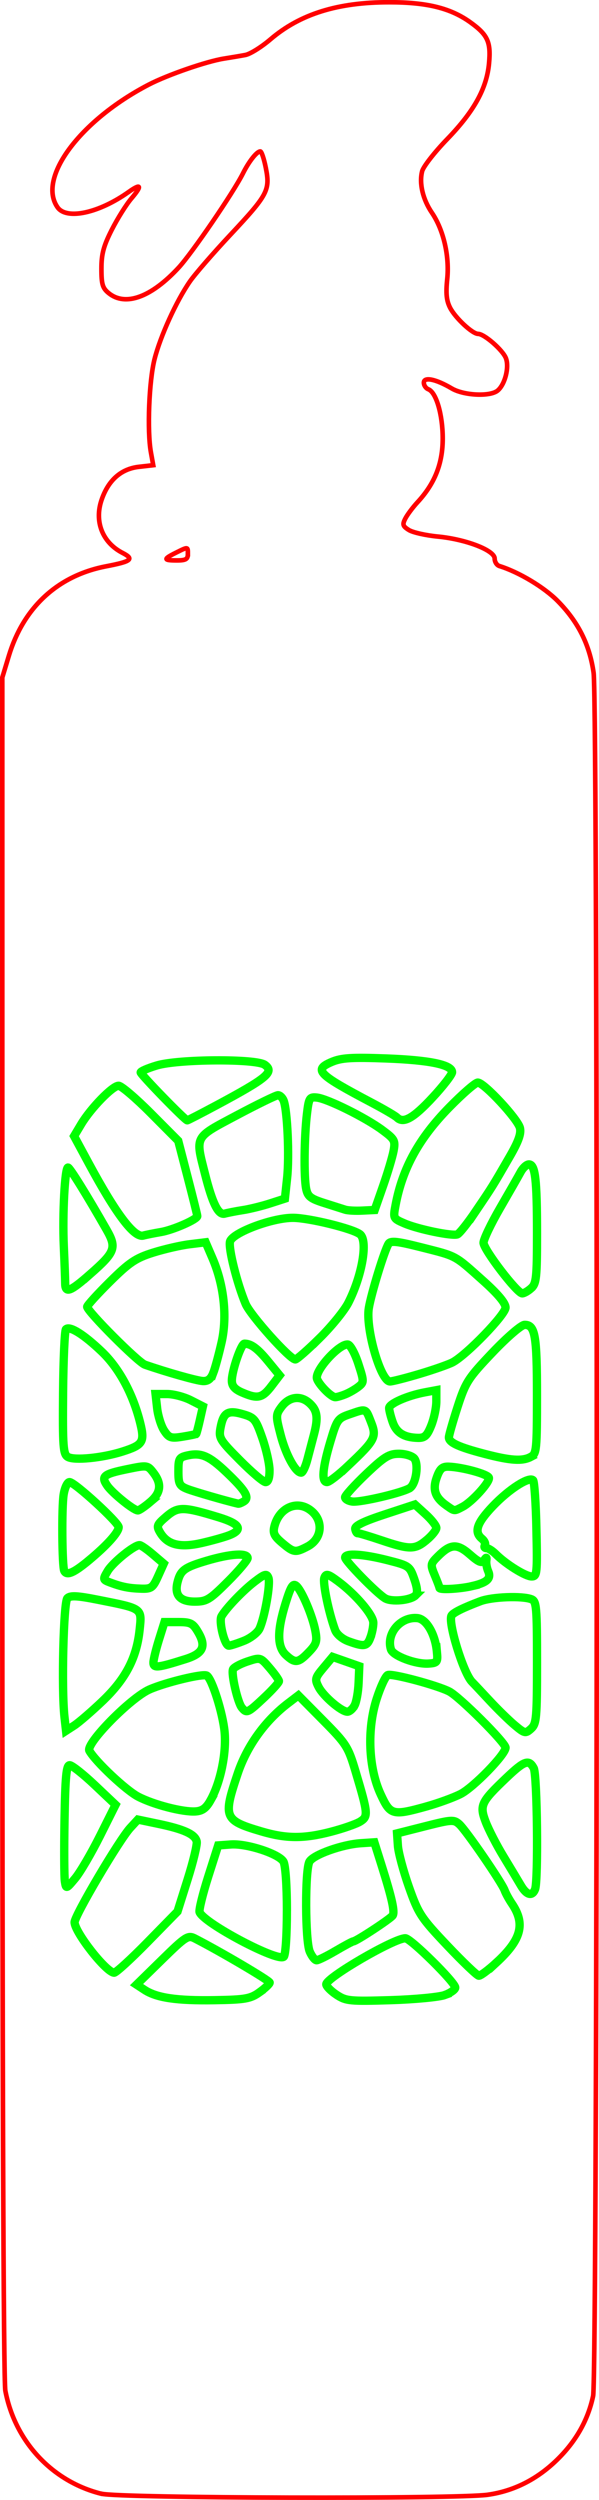 <?xml version="1.0" encoding="UTF-8" standalone="no"?>
<!-- Created with Inkscape (http://www.inkscape.org/) -->

<svg
   width="28.755mm"
   height="120mm"
   viewBox="0 0 28.755 120"
   version="1.1"
   id="svg1"
   xml:space="preserve"
   xmlns="http://www.w3.org/2000/svg"
   xmlns:svg="http://www.w3.org/2000/svg"><defs
     id="defs1" /><g
     id="layer1"
     transform="translate(-106.664,-72.29)"><g
       id="g110"><path
         style="fill:none;stroke:#ff0000;stroke-width:0.221;stroke-dasharray:none;stroke-opacity:1"
         d="m 115.683,98.888 c 0,-0.363 0.014,-0.361 -0.581,-0.064 -0.608,0.303 -0.599,0.366 0.052,0.366 0.428,0 0.528,-0.058 0.528,-0.302 z"
         id="path110" /><path
         id="path57"
         style="fill:none;stroke:#00ff00;stroke-width:0.4;stroke-dasharray:none;stroke-opacity:1"
         d="m 119.118,167.921 c 0.27,-0.193 0.491,-0.402 0.491,-0.466 0,-0.096 -2.345,-1.48 -3.596,-2.121 -0.323,-0.166 -0.442,-0.088 -1.572,1.02 l -1.223,1.199 0.383,0.251 c 0.586,0.384 1.546,0.525 3.366,0.495 1.47,-0.024 1.717,-0.068 2.152,-0.377 z m 8.909,0.127 c 0.27,-0.101 0.491,-0.261 0.491,-0.354 0,-0.248 -2.143,-2.367 -2.395,-2.367 -0.546,0 -3.796,1.892 -3.796,2.21 0,0.097 0.221,0.322 0.491,0.501 0.457,0.303 0.635,0.32 2.605,0.26 1.163,-0.036 2.335,-0.148 2.605,-0.249 z m 2.468,-1.553 c 1.202,-1.109 1.399,-1.86 0.743,-2.83 -0.14,-0.208 -0.298,-0.496 -0.35,-0.641 -0.137,-0.379 -1.85,-2.875 -2.176,-3.17 -0.257,-0.232 -0.368,-0.226 -1.632,0.095 l -1.356,0.344 0.041,0.591 c 0.022,0.325 0.26,1.214 0.528,1.976 0.457,1.297 0.575,1.477 1.847,2.821 0.747,0.789 1.427,1.439 1.51,1.444 0.083,0.005 0.463,-0.279 0.845,-0.631 z m -16.75,-0.98 1.441,-1.472 0.486,-1.544 c 0.268,-0.849 0.463,-1.664 0.435,-1.811 -0.067,-0.345 -0.597,-0.592 -1.829,-0.85 l -0.995,-0.208 -0.364,0.395 c -0.526,0.571 -2.674,4.212 -2.674,4.533 0,0.474 1.51,2.401 1.897,2.422 0.088,0.005 0.809,-0.654 1.602,-1.464 z m 6.692,-1.518 c -10e-4,-1.212 -0.07,-2.185 -0.166,-2.349 -0.221,-0.377 -1.759,-0.879 -2.52,-0.823 l -0.613,0.045 -0.481,1.51 c -0.264,0.831 -0.45,1.593 -0.412,1.693 0.197,0.526 3.763,2.413 4.042,2.139 0.086,-0.085 0.15,-1.035 0.149,-2.217 z m 2.342,1.933 c 0.423,-0.249 0.803,-0.453 0.844,-0.453 0.134,0 1.794,-1.091 1.892,-1.243 0.11,-0.172 -0.033,-0.82 -0.524,-2.381 l -0.356,-1.132 -0.646,0.043 c -0.909,0.06 -2.283,0.553 -2.469,0.884 -0.22,0.393 -0.208,3.806 0.014,4.32 0.099,0.228 0.247,0.415 0.328,0.415 0.081,0 0.494,-0.204 0.916,-0.453 z m 9.572,-2.957 c 0.159,-0.413 0.102,-5.5 -0.065,-5.811 -0.234,-0.437 -0.446,-0.362 -1.31,0.46 -1.227,1.169 -1.3,1.325 -0.994,2.126 0.141,0.368 0.523,1.112 0.851,1.651 0.327,0.54 0.704,1.168 0.838,1.396 0.273,0.465 0.543,0.535 0.68,0.177 z m -20.891,-2.549 0.752,-1.505 -1.002,-0.949 c -0.551,-0.522 -1.092,-0.949 -1.202,-0.949 -0.158,0 -0.211,0.56 -0.246,2.605 -0.025,1.433 -0.017,2.771 0.016,2.974 0.061,0.368 0.063,0.367 0.495,-0.15 0.239,-0.286 0.772,-1.197 1.186,-2.025 z m 11.093,-0.21 c 0.581,-0.151 1.212,-0.371 1.4,-0.488 0.395,-0.246 0.383,-0.376 -0.216,-2.389 -0.358,-1.204 -0.44,-1.333 -1.564,-2.469 l -1.186,-1.199 -0.5,0.382 c -1.104,0.843 -1.97,2.053 -2.414,3.375 -0.71,2.112 -0.657,2.241 1.147,2.774 1.185,0.35 2.027,0.354 3.334,0.014 z m -5.779,-1.515 c 0.478,-0.86 0.766,-2.262 0.672,-3.273 -0.084,-0.904 -0.604,-2.552 -0.854,-2.706 -0.18,-0.111 -1.966,0.32 -2.748,0.663 -0.912,0.4 -3.078,2.607 -2.889,2.944 0.291,0.519 1.754,1.895 2.342,2.202 0.743,0.387 2.147,0.75 2.752,0.71 0.33,-0.021 0.513,-0.158 0.726,-0.54 z m 10.358,0.302 c 0.565,-0.157 1.304,-0.426 1.642,-0.598 0.624,-0.319 2.159,-1.899 2.159,-2.224 0,-0.239 -2.211,-2.445 -2.704,-2.698 -0.583,-0.299 -2.728,-0.873 -2.948,-0.789 -0.105,0.04 -0.345,0.554 -0.535,1.143 -0.471,1.466 -0.393,3.317 0.193,4.583 0.467,1.008 0.566,1.034 2.192,0.584 z m 5.311,-6.916 c 0,-2.646 -0.025,-2.936 -0.264,-3.03 -0.444,-0.174 -1.894,-0.119 -2.454,0.094 -0.822,0.312 -1.275,0.535 -1.379,0.679 -0.203,0.279 0.556,2.761 0.975,3.19 0.098,0.1 0.487,0.515 0.866,0.922 0.378,0.407 0.914,0.93 1.189,1.161 0.475,0.399 0.516,0.408 0.784,0.165 0.258,-0.234 0.283,-0.513 0.283,-3.182 z m -20.855,1.853 c 1.109,-1.057 1.638,-2.074 1.779,-3.418 0.109,-1.046 0.153,-1.014 -1.974,-1.436 -1.02,-0.203 -1.354,-0.22 -1.494,-0.08 -0.187,0.187 -0.289,4.377 -0.139,5.708 l 0.074,0.657 0.395,-0.256 c 0.217,-0.141 0.829,-0.669 1.359,-1.174 z m 7.756,-0.162 c 0.394,-0.37 0.714,-0.726 0.711,-0.79 -0.003,-0.065 -0.205,-0.35 -0.448,-0.634 -0.441,-0.516 -0.443,-0.516 -1.067,-0.31 -0.344,0.114 -0.655,0.284 -0.691,0.378 -0.09,0.234 0.226,1.599 0.426,1.84 0.232,0.28 0.276,0.26 1.069,-0.483 z m 4.341,0.377 c 0.089,-0.166 0.176,-0.657 0.194,-1.092 l 0.033,-0.791 -0.641,-0.225 -0.641,-0.225 -0.438,0.524 c -0.405,0.484 -0.422,0.554 -0.23,0.926 0.228,0.442 1.088,1.179 1.378,1.182 0.101,7.3e-4 0.256,-0.134 0.345,-0.299 z m -8.121,-2.224 c 0.851,-0.268 1.012,-0.608 0.612,-1.292 -0.252,-0.432 -0.359,-0.487 -0.95,-0.487 h -0.666 l -0.26,0.831 c -0.143,0.457 -0.265,0.951 -0.27,1.098 -0.01,0.294 0.186,0.275 1.533,-0.15 z m 12.074,-0.344 c -0.077,-0.848 -0.498,-1.579 -0.933,-1.625 -0.812,-0.084 -1.513,0.742 -1.274,1.501 0.098,0.311 1.184,0.721 1.803,0.681 0.422,-0.027 0.45,-0.066 0.405,-0.558 z m -6.152,0.01 c 0.37,-0.387 0.411,-0.516 0.317,-1.019 -0.135,-0.723 -0.654,-1.948 -0.919,-2.168 -0.16,-0.133 -0.264,0.038 -0.512,0.842 -0.412,1.335 -0.407,2.084 0.019,2.48 0.439,0.409 0.592,0.39 1.094,-0.135 z m -3.109,-0.547 c 0.323,-0.129 0.659,-0.393 0.747,-0.587 0.251,-0.55 0.532,-2.159 0.426,-2.435 -0.083,-0.216 -0.17,-0.193 -0.657,0.179 -0.554,0.422 -1.361,1.264 -1.594,1.662 -0.143,0.244 0.146,1.416 0.349,1.416 0.078,0 0.406,-0.106 0.729,-0.235 z m 6.067,-0.153 c 0.081,-0.213 0.144,-0.536 0.141,-0.717 -0.007,-0.374 -0.848,-1.36 -1.691,-1.984 -0.489,-0.362 -0.577,-0.385 -0.659,-0.171 -0.088,0.229 0.211,1.685 0.516,2.507 0.077,0.208 0.348,0.436 0.647,0.544 0.753,0.272 0.884,0.25 1.047,-0.178 z m -6.849,-2.683 c 0.526,-0.526 0.956,-1.036 0.956,-1.132 0,-0.266 -0.828,-0.212 -1.967,0.127 -1.075,0.32 -1.257,0.455 -1.401,1.042 -0.15,0.612 0.127,0.919 0.831,0.919 0.565,0 0.714,-0.09 1.58,-0.956 z m 9.016,0.658 c 0.111,-0.111 0.092,-0.349 -0.062,-0.79 -0.215,-0.614 -0.25,-0.639 -1.278,-0.9 -1.175,-0.299 -2.038,-0.354 -2.038,-0.128 0,0.169 1.504,1.706 1.916,1.956 0.309,0.189 1.223,0.102 1.463,-0.138 z m -12.361,-0.915 0.275,-0.61 -0.516,-0.441 c -0.284,-0.243 -0.573,-0.444 -0.643,-0.447 -0.248,-0.012 -1.29,0.831 -1.532,1.24 -0.238,0.401 -0.234,0.42 0.102,0.548 0.555,0.211 0.915,0.284 1.496,0.302 0.495,0.016 0.568,-0.037 0.818,-0.592 z m 15.078,0.467 c 0.721,-0.167 0.926,-0.358 0.771,-0.715 -0.066,-0.151 -0.106,-0.376 -0.089,-0.501 0.024,-0.182 0.004,-0.187 -0.107,-0.024 -0.107,0.159 -0.254,0.099 -0.681,-0.276 -0.613,-0.538 -0.928,-0.52 -1.539,0.092 -0.357,0.357 -0.363,0.394 -0.146,0.913 0.124,0.297 0.226,0.566 0.226,0.598 0,0.105 0.975,0.051 1.566,-0.086 z m 3.088,-2.714 c -0.027,-1.239 -0.099,-2.303 -0.161,-2.365 -0.193,-0.193 -1.163,0.432 -1.938,1.249 -0.767,0.808 -0.908,1.232 -0.519,1.555 0.124,0.103 0.188,0.247 0.142,0.32 -0.045,0.074 -0.011,0.134 0.077,0.134 0.088,0 0.288,0.128 0.445,0.285 0.483,0.483 1.432,1.074 1.724,1.074 0.26,0 0.275,-0.148 0.229,-2.253 z m -21.496,1.487 c 0.871,-0.72 1.44,-1.352 1.44,-1.6 2.3e-4,-0.223 -2.115,-2.164 -2.359,-2.164 -0.1,0 -0.226,0.264 -0.28,0.586 -0.102,0.602 -0.078,3.477 0.03,3.68 0.125,0.234 0.447,0.095 1.169,-0.501 z m 10.497,-0.667 c 0.753,-0.389 0.795,-1.33 0.081,-1.798 -0.651,-0.426 -1.448,-0.028 -1.662,0.83 -0.08,0.319 -0.009,0.468 0.377,0.793 0.552,0.465 0.624,0.475 1.204,0.175 z m -3.734,-0.551 c 0.667,-0.268 0.495,-0.547 -0.528,-0.859 -1.692,-0.516 -1.939,-0.519 -2.503,-0.037 -0.458,0.392 -0.485,0.459 -0.302,0.767 0.354,0.595 0.95,0.745 1.998,0.506 0.506,-0.116 1.107,-0.285 1.336,-0.377 z m 9.463,0.234 c 0.256,-0.215 0.465,-0.476 0.465,-0.58 0,-0.104 -0.232,-0.4 -0.515,-0.657 l -0.515,-0.468 -1.453,0.478 c -1.026,0.338 -1.44,0.543 -1.411,0.698 0.023,0.12 0.076,0.211 0.118,0.202 0.042,-0.01 0.551,0.143 1.132,0.338 1.369,0.461 1.619,0.46 2.178,-0.011 z m -13.288,-1.812 c 0.532,-0.448 0.584,-0.879 0.172,-1.416 -0.282,-0.368 -0.299,-0.37 -1.242,-0.177 -1.159,0.237 -1.29,0.345 -0.972,0.801 0.254,0.365 1.268,1.183 1.466,1.183 0.062,0 0.322,-0.176 0.577,-0.391 z m 15.008,0.22 c 0.462,-0.24 1.332,-1.202 1.266,-1.4 -0.057,-0.172 -1.263,-0.503 -1.925,-0.528 -0.308,-0.012 -0.423,0.09 -0.574,0.509 -0.215,0.594 -0.085,0.97 0.465,1.356 0.399,0.28 0.357,0.276 0.768,0.063 z m -10.489,-0.265 c 0.279,-0.177 0.07,-0.523 -0.844,-1.393 -0.826,-0.787 -1.208,-0.954 -1.855,-0.812 -0.417,0.092 -0.45,0.148 -0.45,0.77 0,0.591 0.049,0.691 0.415,0.837 0.319,0.128 1.928,0.594 2.454,0.711 0.042,0.01 0.167,-0.042 0.28,-0.113 z m 7.983,-0.653 c 0.284,-0.229 0.408,-1.143 0.191,-1.404 -0.103,-0.124 -0.434,-0.225 -0.739,-0.225 -0.472,0 -0.699,0.14 -1.567,0.966 -0.558,0.531 -1.015,1.036 -1.015,1.122 0,0.086 0.153,0.178 0.34,0.204 0.401,0.057 2.522,-0.448 2.789,-0.663 z m -6.757,-0.836 c -0.002,-0.311 -0.158,-1.006 -0.345,-1.544 -0.319,-0.913 -0.381,-0.99 -0.94,-1.151 -0.721,-0.208 -0.93,-0.081 -1.067,0.648 -0.093,0.498 -0.042,0.585 0.936,1.57 0.569,0.573 1.121,1.043 1.227,1.043 0.123,0 0.191,-0.205 0.189,-0.566 z m 3.784,-0.229 c 1.291,-1.221 1.369,-1.371 1.088,-2.084 -0.265,-0.676 -0.216,-0.657 -1.018,-0.381 -0.578,0.199 -0.618,0.256 -0.934,1.319 -0.379,1.274 -0.434,1.942 -0.16,1.939 0.104,-0.001 0.565,-0.358 1.024,-0.793 z m -1.964,-0.3 c 0.092,-0.353 0.23,-0.88 0.307,-1.17 0.217,-0.816 0.171,-1.169 -0.195,-1.511 -0.433,-0.404 -0.984,-0.337 -1.357,0.164 -0.278,0.375 -0.28,0.428 -0.04,1.353 0.244,0.941 0.715,1.805 0.984,1.805 0.074,0 0.21,-0.289 0.301,-0.642 z m -8.881,-0.371 c 0.98,-0.311 1.075,-0.461 0.858,-1.35 -0.34,-1.391 -1.011,-2.643 -1.846,-3.442 -0.87,-0.832 -1.546,-1.255 -1.724,-1.078 -0.062,0.062 -0.124,1.433 -0.138,3.045 -0.022,2.589 0.005,2.949 0.227,3.082 0.306,0.183 1.656,0.051 2.624,-0.257 z m 19.607,0.253 c 0.273,-0.146 0.292,-0.343 0.292,-2.954 0,-2.878 -0.088,-3.382 -0.592,-3.382 -0.155,0 -0.841,0.591 -1.542,1.329 -1.174,1.236 -1.292,1.419 -1.678,2.614 -0.228,0.707 -0.415,1.363 -0.415,1.459 0,0.25 0.46,0.463 1.704,0.789 1.256,0.329 1.82,0.366 2.232,0.146 z m -16.067,-1.101 c 0.019,-0.019 0.1,-0.324 0.179,-0.677 l 0.144,-0.642 -0.583,-0.297 c -0.321,-0.164 -0.832,-0.297 -1.137,-0.297 h -0.554 l 0.076,0.677 c 0.042,0.373 0.193,0.856 0.336,1.074 0.233,0.356 0.323,0.386 0.881,0.297 0.342,-0.055 0.637,-0.115 0.657,-0.135 z m 11.285,-0.407 c 0.134,-0.334 0.243,-0.851 0.243,-1.149 v -0.542 l -0.555,0.104 c -0.835,0.157 -1.71,0.542 -1.71,0.754 0,0.103 0.076,0.407 0.17,0.675 0.178,0.512 0.544,0.74 1.21,0.756 0.328,0.008 0.442,-0.098 0.642,-0.597 z m -7.678,-1.879 0.399,-0.524 -0.55,-0.671 c -0.506,-0.618 -0.816,-0.849 -1.138,-0.849 -0.16,0 -0.606,1.303 -0.606,1.771 0,0.259 0.135,0.417 0.491,0.571 0.741,0.322 0.967,0.274 1.403,-0.298 z m 3.57,0.378 c 0.192,-0.08 0.472,-0.243 0.621,-0.362 0.262,-0.208 0.261,-0.25 -0.015,-1.1 -0.158,-0.486 -0.382,-0.9 -0.498,-0.919 -0.377,-0.063 -1.495,1.124 -1.495,1.586 0,0.232 0.671,0.941 0.889,0.941 0.081,0 0.305,-0.066 0.498,-0.146 z m -6.354,-1.024 c 0.087,-0.228 0.266,-0.887 0.396,-1.463 0.28,-1.233 0.115,-2.753 -0.437,-4.037 l -0.329,-0.765 -0.767,0.094 c -0.422,0.051 -1.208,0.232 -1.748,0.401 -0.838,0.263 -1.142,0.467 -2.076,1.393 -0.602,0.597 -1.095,1.14 -1.095,1.207 0,0.218 2.442,2.667 2.774,2.781 1.057,0.366 2.484,0.769 2.779,0.785 0.244,0.013 0.389,-0.101 0.502,-0.397 z m 9.913,0.049 c 0.673,-0.201 1.381,-0.45 1.574,-0.552 0.671,-0.355 2.54,-2.291 2.54,-2.63 0,-0.215 -0.375,-0.662 -1.095,-1.305 -1.376,-1.23 -1.224,-1.148 -2.942,-1.584 -1.155,-0.293 -1.476,-0.328 -1.576,-0.174 -0.192,0.296 -0.832,2.379 -0.95,3.09 -0.162,0.984 0.57,3.521 1.017,3.521 0.114,0 0.758,-0.165 1.431,-0.366 z m -4.814,-1.71 c 0.569,-0.561 1.191,-1.325 1.381,-1.699 0.664,-1.304 0.95,-2.974 0.564,-3.287 -0.331,-0.269 -2.446,-0.79 -3.218,-0.792 -1.008,-0.004 -2.919,0.718 -3.026,1.142 -0.082,0.328 0.341,2.015 0.749,2.987 0.233,0.554 2.125,2.668 2.388,2.668 0.07,0 0.593,-0.459 1.162,-1.019 z m 10.163,-2.402 c 0.245,-0.222 0.276,-0.516 0.276,-2.624 0,-2.596 -0.085,-3.317 -0.388,-3.317 -0.11,0 -0.288,0.164 -0.396,0.364 -0.108,0.2 -0.554,0.98 -0.99,1.734 -0.436,0.753 -0.793,1.501 -0.793,1.662 0,0.323 1.612,2.431 1.859,2.431 0.085,0 0.28,-0.112 0.432,-0.25 z m -21.17,-0.677 c 1.202,-1.058 1.277,-1.262 0.781,-2.132 -0.945,-1.659 -1.764,-2.98 -1.849,-2.981 -0.151,-0.001 -0.271,2.24 -0.202,3.774 0.035,0.789 0.065,1.587 0.066,1.774 10e-4,0.505 0.23,0.422 1.204,-0.436 z m 3.395,-2.017 c 0.586,-0.1 1.743,-0.608 1.743,-0.767 0,-0.044 -0.206,-0.875 -0.458,-1.847 l -0.458,-1.766 -1.313,-1.321 c -0.722,-0.727 -1.42,-1.321 -1.549,-1.321 -0.289,0 -1.339,1.08 -1.799,1.851 l -0.338,0.567 0.712,1.32 c 1.305,2.42 2.176,3.572 2.61,3.454 0.139,-0.038 0.521,-0.114 0.849,-0.17 z m 15.132,-1.03 c 0.796,-1.181 0.773,-1.143 1.612,-2.595 0.42,-0.728 0.554,-1.105 0.487,-1.374 -0.109,-0.435 -1.727,-2.175 -2.023,-2.175 -0.112,0 -0.724,0.531 -1.36,1.18 -1.458,1.487 -2.247,2.918 -2.584,4.686 -0.124,0.652 -0.121,0.658 0.424,0.894 0.64,0.277 2.281,0.618 2.538,0.527 0.097,-0.034 0.505,-0.549 0.906,-1.144 z m -11.199,-0.022 c 0.332,-0.053 0.922,-0.198 1.31,-0.324 l 0.706,-0.228 0.107,-1 c 0.111,-1.035 0.012,-3.238 -0.167,-3.702 -0.056,-0.145 -0.179,-0.263 -0.274,-0.261 -0.095,0.002 -0.988,0.438 -1.985,0.968 -2.053,1.093 -1.985,0.965 -1.511,2.834 0.356,1.407 0.636,1.965 0.942,1.881 0.147,-0.04 0.539,-0.117 0.871,-0.17 z m 6.729,-1.159 c 0.222,-0.634 0.448,-1.392 0.503,-1.683 0.092,-0.493 0.055,-0.562 -0.546,-1.007 -0.809,-0.598 -2.636,-1.503 -3.137,-1.554 -0.351,-0.036 -0.384,0.019 -0.476,0.792 -0.13,1.096 -0.151,3.02 -0.039,3.578 0.076,0.378 0.206,0.482 0.868,0.692 0.429,0.136 0.881,0.28 1.006,0.32 0.125,0.041 0.495,0.061 0.822,0.044 l 0.596,-0.029 z m -8.038,-3.852 c 2.482,-1.331 2.83,-1.62 2.36,-1.964 -0.41,-0.3 -4.14,-0.279 -5.176,0.029 -0.43,0.128 -0.782,0.279 -0.782,0.336 0,0.104 2.135,2.3 2.236,2.3 0.029,0 0.643,-0.316 1.363,-0.702 z m 10.408,-0.389 c 0.518,-0.558 0.942,-1.108 0.942,-1.22 0,-0.359 -1.074,-0.583 -3.171,-0.66 -1.665,-0.061 -2.143,-0.03 -2.611,0.169 -0.88,0.376 -0.677,0.582 1.931,1.959 0.581,0.307 1.124,0.625 1.207,0.707 0.305,0.304 0.783,0.035 1.702,-0.955 z" /><path
         style="fill:none;stroke:#ff0000;stroke-width:0.221;stroke-dasharray:none;stroke-opacity:1"
         d="m 111.531,191.992 c -2.359,-0.587 -4.147,-2.505 -4.61,-4.946 -0.092,-0.487 -0.146,-15.828 -0.146,-41.505 v -40.733 l 0.313,-1.035 c 0.706,-2.337 2.356,-3.856 4.67,-4.3 1.225,-0.235 1.362,-0.348 0.784,-0.646 -0.96,-0.497 -1.356,-1.5 -1.002,-2.54 0.323,-0.949 0.936,-1.492 1.79,-1.589 l 0.69,-0.078 -0.112,-0.622 c -0.185,-1.026 -0.09,-3.425 0.176,-4.473 0.28,-1.103 1.044,-2.781 1.695,-3.723 0.238,-0.345 1.113,-1.354 1.944,-2.242 1.801,-1.925 1.914,-2.138 1.702,-3.21 -0.086,-0.435 -0.205,-0.792 -0.264,-0.792 -0.168,0 -0.546,0.478 -0.835,1.057 -0.459,0.918 -2.442,3.823 -3.086,4.521 -1.312,1.421 -2.553,1.876 -3.351,1.23 -0.302,-0.244 -0.356,-0.426 -0.356,-1.178 0,-0.707 0.102,-1.091 0.498,-1.87 0.274,-0.539 0.696,-1.213 0.937,-1.496 0.531,-0.622 0.478,-0.75 -0.13,-0.317 -1.427,1.016 -2.981,1.352 -3.411,0.737 -0.982,-1.402 1.071,-4.167 4.37,-5.886 0.905,-0.471 2.786,-1.122 3.624,-1.254 0.332,-0.052 0.792,-0.13 1.022,-0.173 0.23,-0.043 0.773,-0.382 1.208,-0.754 1.42,-1.214 3.228,-1.778 5.698,-1.777 1.821,5.64e-4 2.955,0.283 3.905,0.97 0.826,0.598 0.98,0.938 0.887,1.958 -0.109,1.203 -0.717,2.304 -2.006,3.638 -0.608,0.629 -1.151,1.325 -1.207,1.549 -0.147,0.584 0.033,1.346 0.47,1.99 0.558,0.822 0.849,2.084 0.735,3.186 -0.071,0.69 -0.036,1.037 0.141,1.379 0.252,0.487 1.068,1.248 1.339,1.248 0.298,0 1.19,0.779 1.338,1.169 0.166,0.437 -0.045,1.261 -0.398,1.554 -0.36,0.299 -1.621,0.24 -2.202,-0.103 -0.762,-0.45 -1.34,-0.57 -1.34,-0.278 0,0.129 0.097,0.271 0.215,0.317 0.377,0.145 0.691,1.219 0.691,2.366 0,1.197 -0.379,2.156 -1.207,3.053 -0.23,0.249 -0.495,0.604 -0.589,0.788 -0.147,0.286 -0.122,0.366 0.171,0.549 0.188,0.118 0.813,0.259 1.389,0.314 1.355,0.13 2.728,0.661 2.729,1.056 3.5e-4,0.159 0.102,0.32 0.227,0.359 0.938,0.292 2.151,1.02 2.803,1.683 0.981,0.997 1.529,2.092 1.72,3.439 0.217,1.528 0.195,81.685 -0.023,82.713 -0.245,1.159 -0.826,2.185 -1.74,3.074 -0.961,0.934 -2.07,1.493 -3.318,1.67 -1.49,0.212 -17.667,0.17 -18.544,-0.049 z"
         id="path111" /></g></g></svg>
